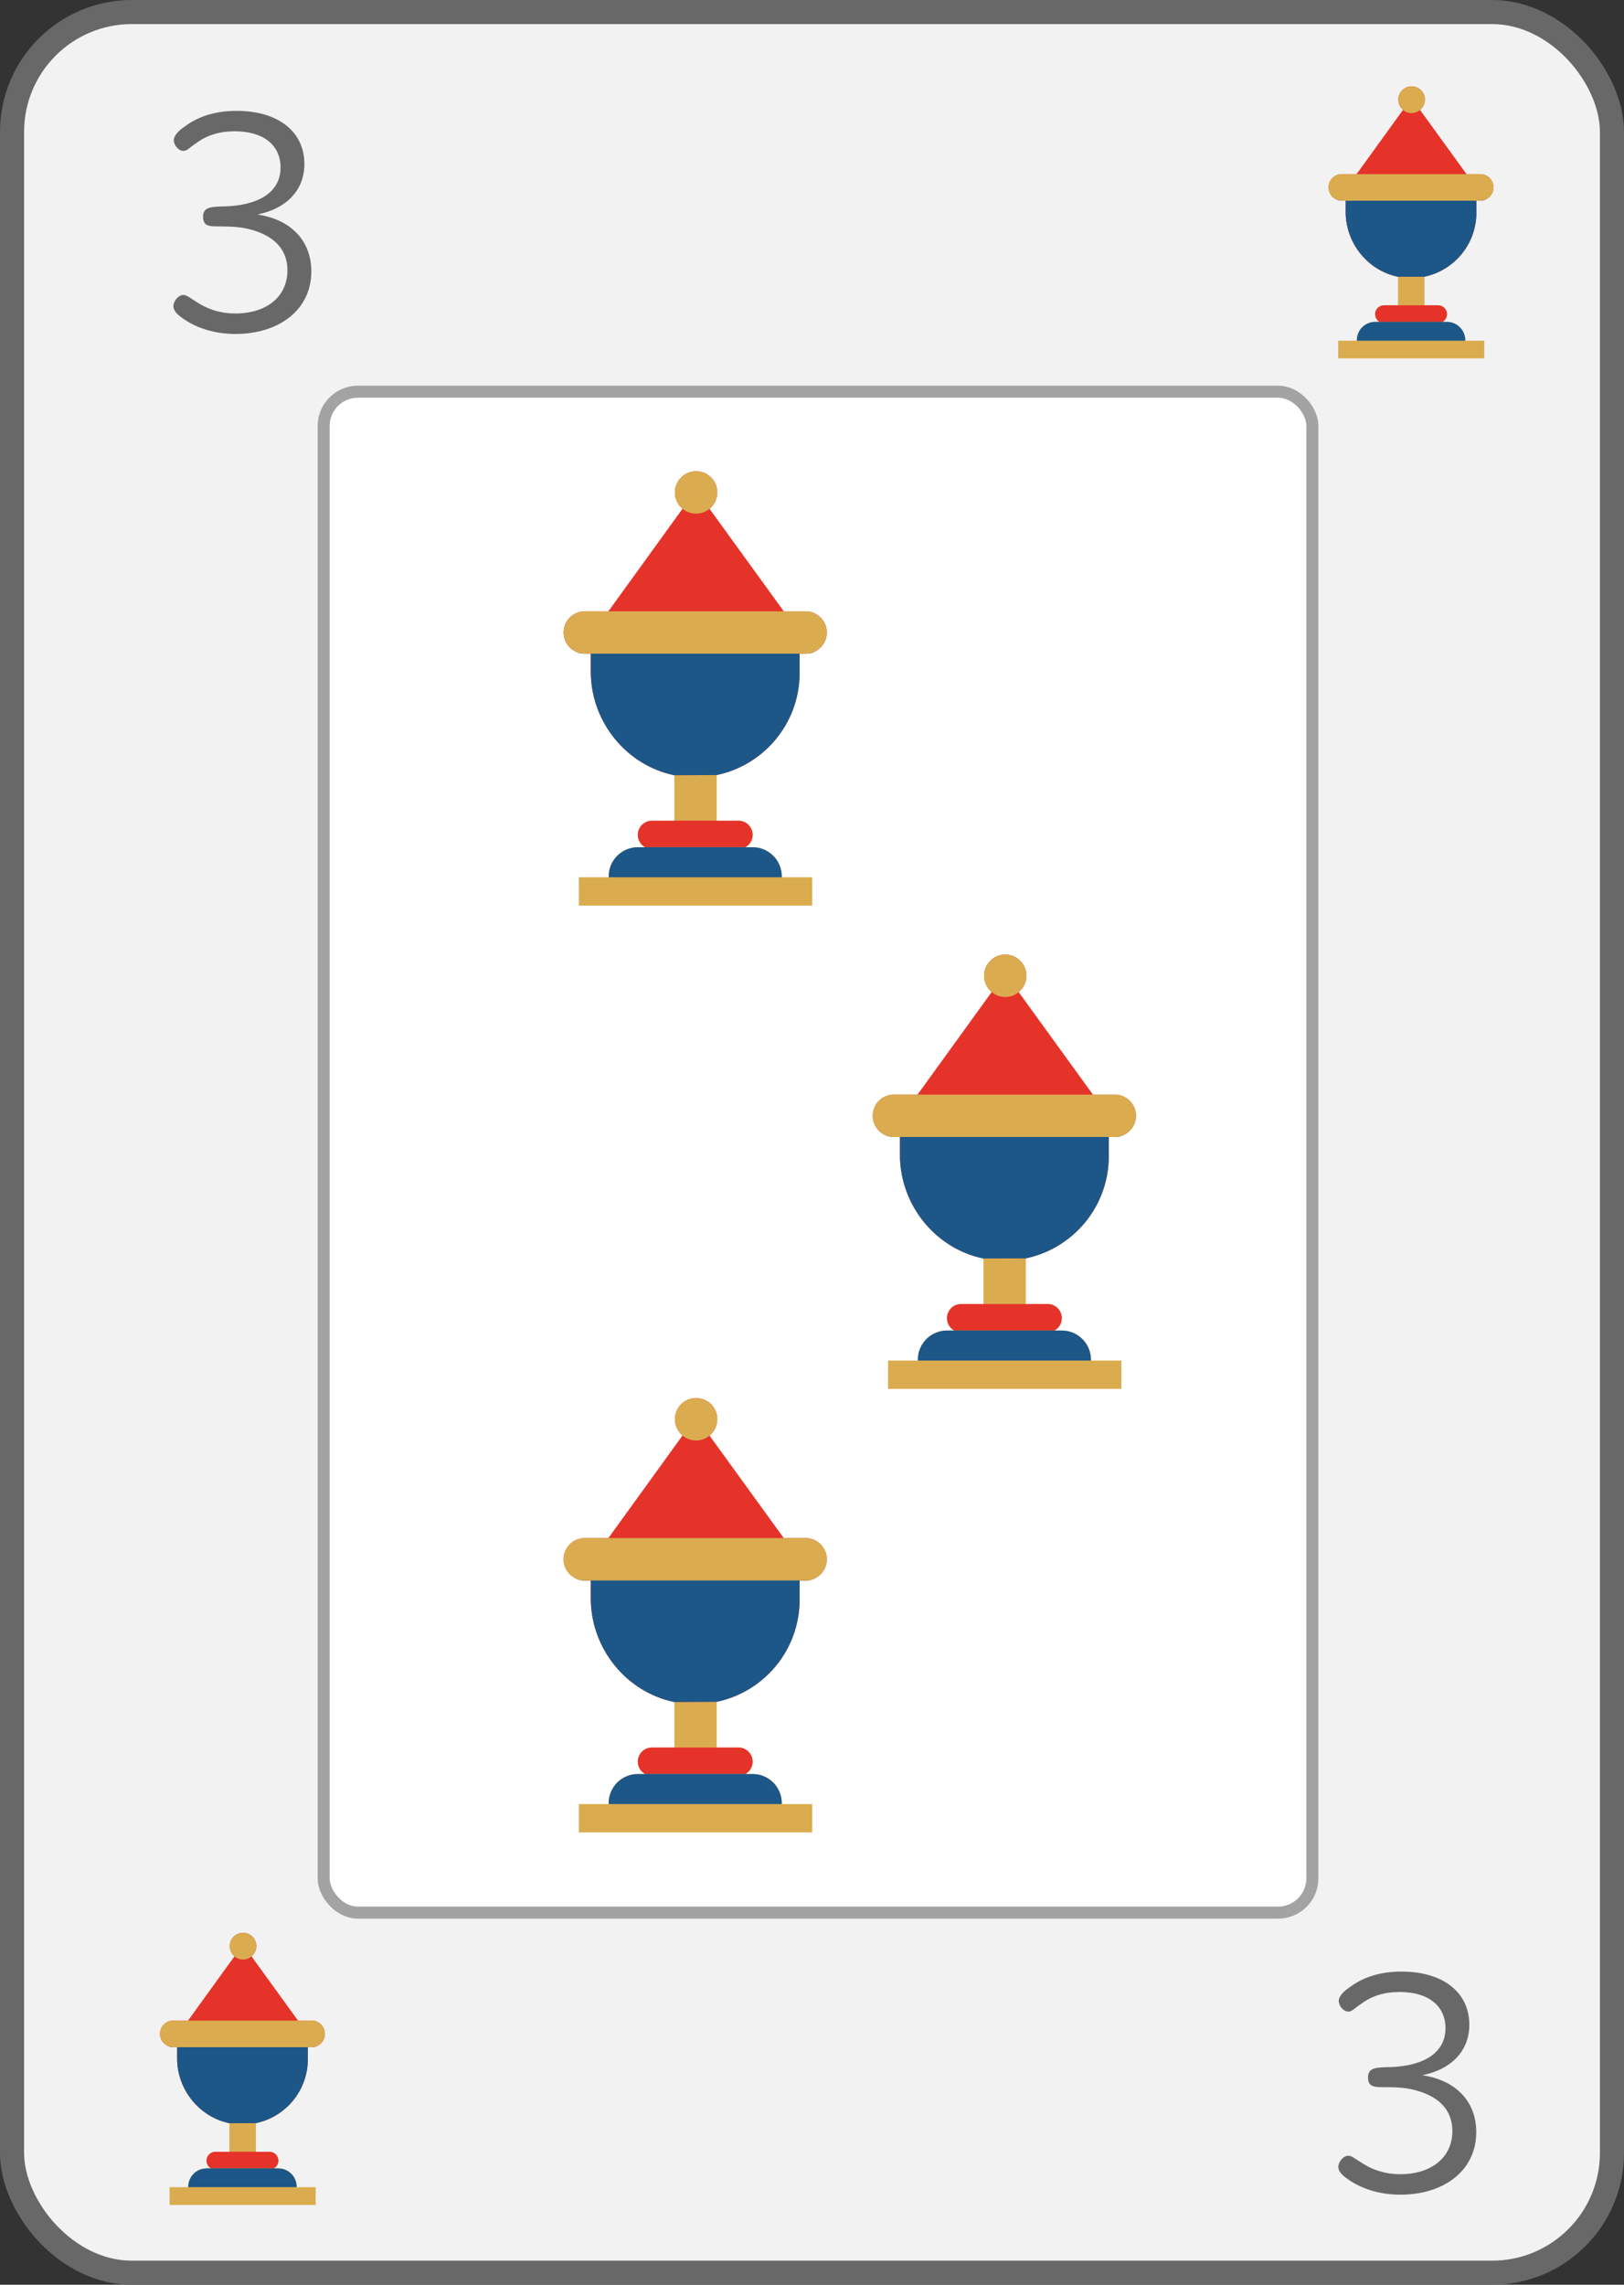<?xml version="1.0" encoding="UTF-8"?>
<svg xmlns="http://www.w3.org/2000/svg" xmlns:xlink="http://www.w3.org/1999/xlink" viewBox="0 0 269.74 379.43">
  <rect x="0" y="0" width="269.74" height="379.43" fill="#333333" stroke="none"/>
  <defs>
    <style>
      .cls-1 {
        clip-path: url(#clippath-8);
      }

      .cls-1, .cls-2, .cls-3, .cls-4, .cls-5, .cls-6, .cls-7, .cls-8, .cls-9, .cls-10, .cls-11 {
        fill: none;
      }

      .cls-2 {
        clip-path: url(#clippath-7);
      }

      .cls-3 {
        clip-path: url(#clippath-6);
      }

      .cls-4 {
        clip-path: url(#clippath-9);
      }

      .cls-5 {
        clip-path: url(#clippath-5);
      }

      .cls-6 {
        clip-path: url(#clippath-3);
      }

      .cls-7 {
        clip-path: url(#clippath-4);
      }

      .cls-8 {
        clip-path: url(#clippath-2);
      }

      .cls-9 {
        clip-path: url(#clippath-1);
      }

      .cls-10 {
        isolation: isolate;
      }

      .cls-12 {
        fill: #e5332a;
      }

      .cls-13 {
        fill: #686868;
      }

      .cls-14 {
        fill: #daac4f;
      }

      .cls-15 {
        fill: #1c5788;
      }

      .cls-16 {
        fill: #fff;
        stroke: #a3a3a3;
        stroke-width: 2px;
      }

      .cls-16, .cls-17 {
        stroke-miterlimit: 10;
      }

      .cls-17 {
        fill: #f2f2f2;
        stroke: #686868;
        stroke-width: 4px;
      }

      .cls-11 {
        clip-path: url(#clippath);
      }

      .cls-18 {
        mix-blend-mode: multiply;
        opacity: .2;
      }
    </style>
    <clipPath id="clippath">
      <path class="cls-14" d="m236.6,45.95v4.75h2.27c.81,0,1.47.66,1.47,1.47,0,.55-.31,1.04-.76,1.29h.76c1.67,0,3.03,1.36,3.03,3.03,0,.03,0,.06,0,.09h3.16v2.94h-24.26v-2.94h3.1s0-.06,0-.09c0-1.67,1.36-3.03,3.03-3.03h.76c-.45-.25-.76-.73-.76-1.29,0-.81.66-1.47,1.47-1.47h2.33v-4.77"/>
    </clipPath>
    <clipPath id="clippath-1">
      <path class="cls-12" d="m236.6,45.95c4.87-1.02,8.54-5.3,8.62-10.46v-2.16s0,0,0,0h.63c1.22,0,2.21-.99,2.21-2.21s-.99-2.21-2.21-2.21h-2.27l-7.72-10.66c.49-.4.81-1.02.81-1.7,0-1.22-.99-2.21-2.21-2.21s-2.21.99-2.21,2.21c0,.68.31,1.29.79,1.69l-7.71,10.67h-2.45c-1.22,0-2.21.99-2.21,2.21s.99,2.21,2.21,2.21h.63s0,2.05,0,2.05c.09,5.16,3.79,9.58,8.68,10.58"/>
    </clipPath>
    <clipPath id="clippath-2">
      <path class="cls-14" d="m119.04,128.72v7.58h3.62c1.3,0,2.35,1.05,2.35,2.35,0,.88-.49,1.65-1.21,2.05h1.21c2.67,0,4.84,2.17,4.84,4.84,0,.05,0,.1,0,.15h5.05v4.7h-38.75v-4.7h4.95s0-.1,0-.15c0-2.67,2.17-4.84,4.84-4.84h1.21c-.72-.4-1.21-1.17-1.21-2.05,0-1.3,1.05-2.35,2.35-2.35h3.72v-7.61"/>
    </clipPath>
    <clipPath id="clippath-3">
      <path class="cls-12" d="m119.05,128.71c7.78-1.63,13.64-8.47,13.76-16.7v-3.45s0,0,0,0h1c1.95,0,3.52-1.58,3.52-3.52s-1.58-3.52-3.52-3.52h-3.63l-12.33-17.02c.79-.65,1.29-1.63,1.29-2.72,0-1.95-1.58-3.52-3.52-3.52s-3.52,1.58-3.52,3.52c0,1.09.49,2.06,1.27,2.7l-12.32,17.04h-3.92c-1.95,0-3.52,1.58-3.52,3.52s1.58,3.52,3.52,3.52h1s0,3.28,0,3.28c.15,8.24,6.05,15.3,13.86,16.9"/>
    </clipPath>
    <clipPath id="clippath-4">
      <path class="cls-14" d="m170.39,208.98v7.58h3.62c1.3,0,2.35,1.05,2.35,2.35,0,.88-.49,1.65-1.21,2.05h1.21c2.67,0,4.84,2.17,4.84,4.84,0,.05,0,.1,0,.15h5.05v4.7h-38.75v-4.7h4.95s0-.1,0-.15c0-2.67,2.17-4.84,4.84-4.84h1.21c-.72-.4-1.21-1.17-1.21-2.05,0-1.3,1.05-2.35,2.35-2.35h3.72v-7.61"/>
    </clipPath>
    <clipPath id="clippath-5">
      <path class="cls-12" d="m170.4,208.97c7.78-1.63,13.64-8.47,13.76-16.7v-3.45s0,0,0,0h1c1.95,0,3.52-1.58,3.52-3.52s-1.58-3.52-3.52-3.52h-3.63l-12.33-17.02c.79-.65,1.29-1.63,1.29-2.72,0-1.95-1.58-3.52-3.52-3.52s-3.52,1.58-3.52,3.52c0,1.09.49,2.06,1.27,2.7l-12.32,17.04h-3.92c-1.95,0-3.52,1.58-3.52,3.52s1.58,3.52,3.52,3.52h1s0,3.28,0,3.28c.15,8.24,6.05,15.3,13.86,16.9"/>
    </clipPath>
    <clipPath id="clippath-6">
      <path class="cls-14" d="m119.04,282.63v7.58h3.62c1.3,0,2.35,1.05,2.35,2.35,0,.88-.49,1.65-1.21,2.05h1.21c2.67,0,4.84,2.17,4.84,4.84,0,.05,0,.1,0,.15h5.05v4.7h-38.75v-4.7h4.95s0-.1,0-.15c0-2.67,2.17-4.84,4.84-4.84h1.21c-.72-.4-1.21-1.17-1.21-2.05,0-1.3,1.05-2.35,2.35-2.35h3.72v-7.61"/>
    </clipPath>
    <clipPath id="clippath-7">
      <path class="cls-12" d="m119.05,282.62c7.78-1.63,13.64-8.47,13.76-16.7v-3.45s0,0,0,0h1c1.95,0,3.52-1.58,3.52-3.52s-1.58-3.52-3.52-3.52h-3.63l-12.33-17.02c.79-.65,1.29-1.63,1.29-2.72,0-1.95-1.58-3.52-3.52-3.52s-3.52,1.58-3.52,3.52c0,1.09.49,2.06,1.27,2.7l-12.32,17.04h-3.92c-1.95,0-3.52,1.58-3.52,3.52s1.58,3.52,3.52,3.52h1s0,3.28,0,3.28c.15,8.24,6.05,15.3,13.86,16.9"/>
    </clipPath>
    <clipPath id="clippath-8">
      <path class="cls-14" d="m42.5,352.6v4.75h2.27c.81,0,1.47.66,1.47,1.47,0,.55-.31,1.04-.76,1.29h.76c1.67,0,3.03,1.36,3.03,3.03,0,.03,0,.06,0,.09h3.16v2.94h-24.26v-2.94h3.1s0-.06,0-.09c0-1.67,1.36-3.03,3.03-3.03h.76c-.45-.25-.76-.73-.76-1.29,0-.81.66-1.47,1.47-1.47h2.33v-4.77"/>
    </clipPath>
    <clipPath id="clippath-9">
      <path class="cls-12" d="m42.51,352.59c4.87-1.02,8.54-5.3,8.62-10.46v-2.16s0,0,0,0h.63c1.22,0,2.21-.99,2.21-2.21s-.99-2.21-2.21-2.21h-2.27l-7.72-10.66c.49-.4.81-1.02.81-1.7,0-1.22-.99-2.21-2.21-2.21s-2.21.99-2.21,2.21c0,.68.31,1.29.79,1.69l-7.71,10.67h-2.45c-1.22,0-2.21.99-2.21,2.21s.99,2.21,2.21,2.21h.63s0,2.05,0,2.05c.09,5.16,3.79,9.58,8.68,10.58"/>
    </clipPath>
  </defs>
  <g class="cls-10">
    <g id="Capa_2" data-name="Capa 2">
      <g id="Capa_1-2" data-name="Capa 1">
        <rect class="cls-17" x="2" y="2" width="265.74" height="375.43" rx="19.9" ry="19.9"/>
        <path class="cls-13" d="m230.81,343.29c5.89-.19,9.28-2.5,9.28-6.46,0-3.65-2.75-6.02-7.62-6.02-2.5,0-4.61.64-6.4,1.98-1.09.7-1.47,1.28-2.11,1.28-.83,0-1.6-.96-1.6-1.79,0-.77.83-1.6,1.79-2.24,2.05-1.54,4.8-2.62,8.64-2.62,6.91,0,11.26,3.46,11.26,8.83,0,4.29-2.94,7.42-7.81,8.38,5.57.83,8.96,4.35,8.96,9.47,0,6.27-5.25,10.37-12.61,10.37-3.52,0-6.53-1.02-8.7-2.56-1.02-.7-1.6-1.34-1.6-2.05,0-.77.77-1.86,1.66-1.86.58,0,1.02.45,1.98,1.02,2.05,1.41,4.29,2.05,6.66,2.05,5.12,0,8.64-2.75,8.64-7.17,0-2.94-1.6-5.57-6.14-6.78-1.41-.38-2.88-.51-4.99-.51-1.73,0-2.88.06-2.88-1.6s1.34-1.66,3.58-1.73Z"/>
        <rect class="cls-16" x="53.76" y="65.05" width="164.22" height="252.58" rx="5.69" ry="5.69"/>
        <g>
          <g>
            <path class="cls-14" d="m236.6,45.95v4.75h2.27c.81,0,1.47.66,1.47,1.47,0,.55-.31,1.04-.76,1.29h.76c1.67,0,3.03,1.36,3.03,3.03,0,.03,0,.06,0,.09h3.16v2.94h-24.26v-2.94h3.1s0-.06,0-.09c0-1.67,1.36-3.03,3.03-3.03h.76c-.45-.25-.76-.73-.76-1.29,0-.81.66-1.47,1.47-1.47h2.33v-4.77"/>
            <g class="cls-11">
              <g>
                <rect class="cls-12" x="227.41" y="50.7" width="14.12" height="2.75"/>
                <rect class="cls-15" x="224.69" y="53.45" width="19.3" height="3.13"/>
              </g>
            </g>
          </g>
          <g>
            <g>
              <path class="cls-12" d="m236.6,45.95c4.87-1.02,8.54-5.3,8.62-10.46v-2.16s0,0,0,0h.63c1.22,0,2.21-.99,2.21-2.21s-.99-2.21-2.21-2.21h-2.27l-7.72-10.66c.49-.4.81-1.02.81-1.7,0-1.22-.99-2.21-2.21-2.21s-2.21.99-2.21,2.21c0,.68.31,1.29.79,1.69l-7.71,10.67h-2.45c-1.22,0-2.21.99-2.21,2.21s.99,2.21,2.21,2.21h.63s0,2.05,0,2.05c.09,5.16,3.79,9.58,8.68,10.58"/>
              <g class="cls-9">
                <g>
                  <rect class="cls-15" x="221.33" y="33.13" width="25.37" height="13.46"/>
                  <rect class="cls-14" x="218.83" y="28.92" width="29.99" height="4.41"/>
                  <circle class="cls-14" cx="234.45" cy="16.57" r="2.21"/>
                </g>
              </g>
            </g>
            <path class="cls-18" d="m245.22,35.49v-2.16s0,0,0,0h.63c1.22,0,2.21-.99,2.21-2.21s-.99-2.21-2.21-2.21h-2.27l-7.72-10.66c.49-.4.81-1.02.81-1.7,0-1.19-.94-2.15-2.11-2.2v31.6h2.06c4.87-1.03,8.54-5.31,8.62-10.46Z"/>
          </g>
          <path class="cls-18" d="m243.37,56.49c0-1.67-1.36-3.03-3.03-3.03h-.76c.45-.25.76-.73.76-1.29,0-.81-.66-1.47-1.47-1.47h-2.27v-4.75h-2.05s0,13.57,0,13.57h11.98v-2.94h-3.16s0-.06,0-.09Z"/>
        </g>
        <g>
          <g>
            <path class="cls-14" d="m119.04,128.72v7.58h3.62c1.3,0,2.35,1.05,2.35,2.35,0,.88-.49,1.65-1.21,2.05h1.21c2.67,0,4.84,2.17,4.84,4.84,0,.05,0,.1,0,.15h5.05v4.7h-38.75v-4.7h4.95s0-.1,0-.15c0-2.67,2.17-4.84,4.84-4.84h1.21c-.72-.4-1.21-1.17-1.21-2.05,0-1.3,1.05-2.35,2.35-2.35h3.72v-7.61"/>
            <g class="cls-8">
              <g>
                <rect class="cls-12" x="104.36" y="136.29" width="22.55" height="4.39"/>
                <rect class="cls-15" x="100.02" y="140.69" width="30.83" height="5"/>
              </g>
            </g>
          </g>
          <g>
            <g>
              <path class="cls-12" d="m119.05,128.71c7.78-1.63,13.64-8.47,13.76-16.7v-3.45s0,0,0,0h1c1.95,0,3.52-1.58,3.52-3.52s-1.58-3.52-3.52-3.52h-3.63l-12.33-17.02c.79-.65,1.29-1.63,1.29-2.72,0-1.95-1.58-3.52-3.52-3.52s-3.52,1.58-3.52,3.52c0,1.09.49,2.06,1.27,2.7l-12.32,17.04h-3.92c-1.95,0-3.52,1.58-3.52,3.52s1.58,3.52,3.52,3.52h1s0,3.28,0,3.28c.15,8.24,6.05,15.3,13.86,16.9"/>
              <g class="cls-6">
                <g>
                  <rect class="cls-15" x="94.65" y="108.23" width="40.51" height="21.5"/>
                  <rect class="cls-14" x="90.66" y="101.52" width="47.9" height="7.04"/>
                  <circle class="cls-14" cx="115.61" cy="81.78" r="3.52"/>
                </g>
              </g>
            </g>
            <path class="cls-18" d="m132.81,112.01v-3.45s0,0,0,0h1c1.95,0,3.52-1.58,3.52-3.52s-1.58-3.52-3.52-3.52h-3.63l-12.33-17.02c.79-.65,1.29-1.63,1.29-2.72,0-1.9-1.5-3.44-3.37-3.51v50.46h3.28c7.78-1.64,13.64-8.48,13.76-16.71Z"/>
          </g>
          <path class="cls-18" d="m129.85,145.54c0-2.67-2.17-4.84-4.84-4.84h-1.21c.72-.4,1.21-1.17,1.21-2.05,0-1.3-1.05-2.35-2.35-2.35h-3.62v-7.58h-3.28s0,21.67,0,21.67h19.13v-4.7h-5.05s0-.1,0-.15Z"/>
        </g>
        <g>
          <g>
            <path class="cls-14" d="m170.39,208.98v7.58h3.62c1.3,0,2.35,1.05,2.35,2.35,0,.88-.49,1.65-1.21,2.05h1.21c2.67,0,4.84,2.17,4.84,4.84,0,.05,0,.1,0,.15h5.05v4.7h-38.75v-4.7h4.95s0-.1,0-.15c0-2.67,2.17-4.84,4.84-4.84h1.21c-.72-.4-1.21-1.17-1.21-2.05,0-1.3,1.05-2.35,2.35-2.35h3.72v-7.61"/>
            <g class="cls-7">
              <g>
                <rect class="cls-12" x="155.71" y="216.56" width="22.55" height="4.39"/>
                <rect class="cls-15" x="151.38" y="220.95" width="30.83" height="5"/>
              </g>
            </g>
          </g>
          <g>
            <g>
              <path class="cls-12" d="m170.4,208.97c7.78-1.63,13.64-8.47,13.76-16.7v-3.45s0,0,0,0h1c1.95,0,3.52-1.58,3.52-3.52s-1.58-3.52-3.52-3.52h-3.63l-12.33-17.02c.79-.65,1.29-1.63,1.29-2.72,0-1.95-1.58-3.52-3.52-3.52s-3.52,1.58-3.52,3.52c0,1.09.49,2.06,1.27,2.7l-12.32,17.04h-3.92c-1.95,0-3.52,1.58-3.52,3.52s1.58,3.52,3.52,3.52h1s0,3.28,0,3.28c.15,8.24,6.05,15.3,13.86,16.9"/>
              <g class="cls-5">
                <g>
                  <rect class="cls-15" x="146" y="188.5" width="40.51" height="21.5"/>
                  <rect class="cls-14" x="142.02" y="181.78" width="47.9" height="7.04"/>
                  <circle class="cls-14" cx="166.97" cy="162.05" r="3.52"/>
                </g>
              </g>
            </g>
            <path class="cls-18" d="m184.17,192.27v-3.45s0,0,0,0h1c1.95,0,3.52-1.58,3.52-3.52s-1.58-3.52-3.52-3.52h-3.63l-12.33-17.02c.79-.65,1.29-1.63,1.29-2.72,0-1.9-1.5-3.44-3.37-3.51v50.46h3.28c7.78-1.64,13.64-8.48,13.76-16.71Z"/>
          </g>
          <path class="cls-18" d="m181.21,225.81c0-2.67-2.17-4.84-4.84-4.84h-1.21c.72-.4,1.21-1.17,1.21-2.05,0-1.3-1.05-2.35-2.35-2.35h-3.62v-7.58h-3.28s0,21.67,0,21.67h19.13v-4.7h-5.05s0-.1,0-.15Z"/>
        </g>
        <g>
          <g>
            <path class="cls-14" d="m119.04,282.63v7.58h3.62c1.3,0,2.35,1.05,2.35,2.35,0,.88-.49,1.65-1.21,2.05h1.21c2.67,0,4.84,2.17,4.84,4.84,0,.05,0,.1,0,.15h5.05v4.7h-38.75v-4.7h4.95s0-.1,0-.15c0-2.67,2.17-4.84,4.84-4.84h1.21c-.72-.4-1.21-1.17-1.21-2.05,0-1.3,1.05-2.35,2.35-2.35h3.72v-7.61"/>
            <g class="cls-3">
              <g>
                <rect class="cls-12" x="104.36" y="290.21" width="22.55" height="4.39"/>
                <rect class="cls-15" x="100.02" y="294.6" width="30.83" height="5"/>
              </g>
            </g>
          </g>
          <g>
            <g>
              <path class="cls-12" d="m119.05,282.62c7.78-1.63,13.64-8.47,13.76-16.7v-3.45s0,0,0,0h1c1.95,0,3.52-1.58,3.52-3.52s-1.58-3.52-3.52-3.52h-3.63l-12.33-17.02c.79-.65,1.29-1.63,1.29-2.72,0-1.95-1.58-3.52-3.52-3.52s-3.52,1.58-3.52,3.52c0,1.09.49,2.06,1.27,2.7l-12.32,17.04h-3.92c-1.95,0-3.52,1.58-3.52,3.52s1.58,3.52,3.52,3.52h1s0,3.28,0,3.28c.15,8.24,6.05,15.3,13.86,16.9"/>
              <g class="cls-2">
                <g>
                  <rect class="cls-15" x="94.65" y="262.15" width="40.51" height="21.5"/>
                  <rect class="cls-14" x="90.66" y="255.43" width="47.9" height="7.04"/>
                  <circle class="cls-14" cx="115.61" cy="235.7" r="3.52"/>
                </g>
              </g>
            </g>
            <path class="cls-18" d="m132.81,265.92v-3.45s0,0,0,0h1c1.95,0,3.52-1.58,3.52-3.52s-1.58-3.52-3.52-3.52h-3.63l-12.33-17.02c.79-.65,1.29-1.63,1.29-2.72,0-1.9-1.5-3.44-3.37-3.51v50.46h3.28c7.78-1.64,13.64-8.48,13.76-16.71Z"/>
          </g>
          <path class="cls-18" d="m129.85,299.46c0-2.67-2.17-4.84-4.84-4.84h-1.21c.72-.4,1.21-1.17,1.21-2.05,0-1.3-1.05-2.35-2.35-2.35h-3.62v-7.58h-3.28s0,21.67,0,21.67h19.13v-4.7h-5.05s0-.1,0-.15Z"/>
        </g>
        <g>
          <g>
            <path class="cls-14" d="m42.5,352.6v4.75h2.27c.81,0,1.47.66,1.47,1.47,0,.55-.31,1.04-.76,1.29h.76c1.67,0,3.03,1.36,3.03,3.03,0,.03,0,.06,0,.09h3.16v2.94h-24.26v-2.94h3.1s0-.06,0-.09c0-1.67,1.36-3.03,3.03-3.03h.76c-.45-.25-.76-.73-.76-1.29,0-.81.66-1.47,1.47-1.47h2.33v-4.77"/>
            <g class="cls-1">
              <g>
                <rect class="cls-12" x="33.31" y="357.34" width="14.12" height="2.75"/>
                <rect class="cls-15" x="30.6" y="360.09" width="19.3" height="3.13"/>
              </g>
            </g>
          </g>
          <g>
            <g>
              <path class="cls-12" d="m42.51,352.59c4.87-1.02,8.54-5.3,8.62-10.46v-2.16s0,0,0,0h.63c1.22,0,2.21-.99,2.21-2.21s-.99-2.21-2.21-2.21h-2.27l-7.72-10.66c.49-.4.81-1.02.81-1.7,0-1.22-.99-2.21-2.21-2.21s-2.21.99-2.21,2.21c0,.68.31,1.29.79,1.69l-7.71,10.67h-2.45c-1.22,0-2.21.99-2.21,2.21s.99,2.21,2.21,2.21h.63s0,2.05,0,2.05c.09,5.16,3.79,9.58,8.68,10.58"/>
              <g class="cls-4">
                <g>
                  <rect class="cls-15" x="27.23" y="339.77" width="25.37" height="13.46"/>
                  <rect class="cls-14" x="24.74" y="335.57" width="29.99" height="4.41"/>
                  <circle class="cls-14" cx="40.36" cy="323.21" r="2.21"/>
                </g>
              </g>
            </g>
            <path class="cls-18" d="m51.13,342.13v-2.16s0,0,0,0h.63c1.22,0,2.21-.99,2.21-2.21s-.99-2.21-2.21-2.21h-2.27l-7.72-10.66c.49-.4.81-1.02.81-1.7,0-1.19-.94-2.15-2.11-2.2v31.6h2.06c4.87-1.03,8.54-5.31,8.62-10.46Z"/>
          </g>
          <path class="cls-18" d="m49.27,363.13c0-1.67-1.36-3.03-3.03-3.03h-.76c.45-.25.76-.73.76-1.29,0-.81-.66-1.47-1.47-1.47h-2.27v-4.75h-2.05s0,13.57,0,13.57h11.98v-2.94h-3.16s0-.06,0-.09Z"/>
        </g>
        <path class="cls-13" d="m37.32,34.28c5.89-.19,9.28-2.5,9.28-6.46,0-3.65-2.75-6.02-7.62-6.02-2.5,0-4.61.64-6.4,1.98-1.09.7-1.47,1.28-2.11,1.28-.83,0-1.6-.96-1.6-1.79,0-.77.83-1.6,1.79-2.24,2.05-1.54,4.8-2.62,8.64-2.62,6.91,0,11.26,3.46,11.26,8.83,0,4.29-2.94,7.42-7.81,8.38,5.57.83,8.96,4.35,8.96,9.47,0,6.27-5.25,10.37-12.61,10.37-3.52,0-6.53-1.02-8.7-2.56-1.02-.7-1.6-1.34-1.6-2.05,0-.77.77-1.86,1.66-1.86.58,0,1.02.45,1.98,1.02,2.05,1.41,4.29,2.05,6.66,2.05,5.12,0,8.64-2.75,8.64-7.17,0-2.94-1.6-5.57-6.14-6.78-1.41-.38-2.88-.51-4.99-.51-1.73,0-2.88.06-2.88-1.6s1.34-1.66,3.58-1.73Z"/>
      </g>
    </g>
  </g>
</svg>